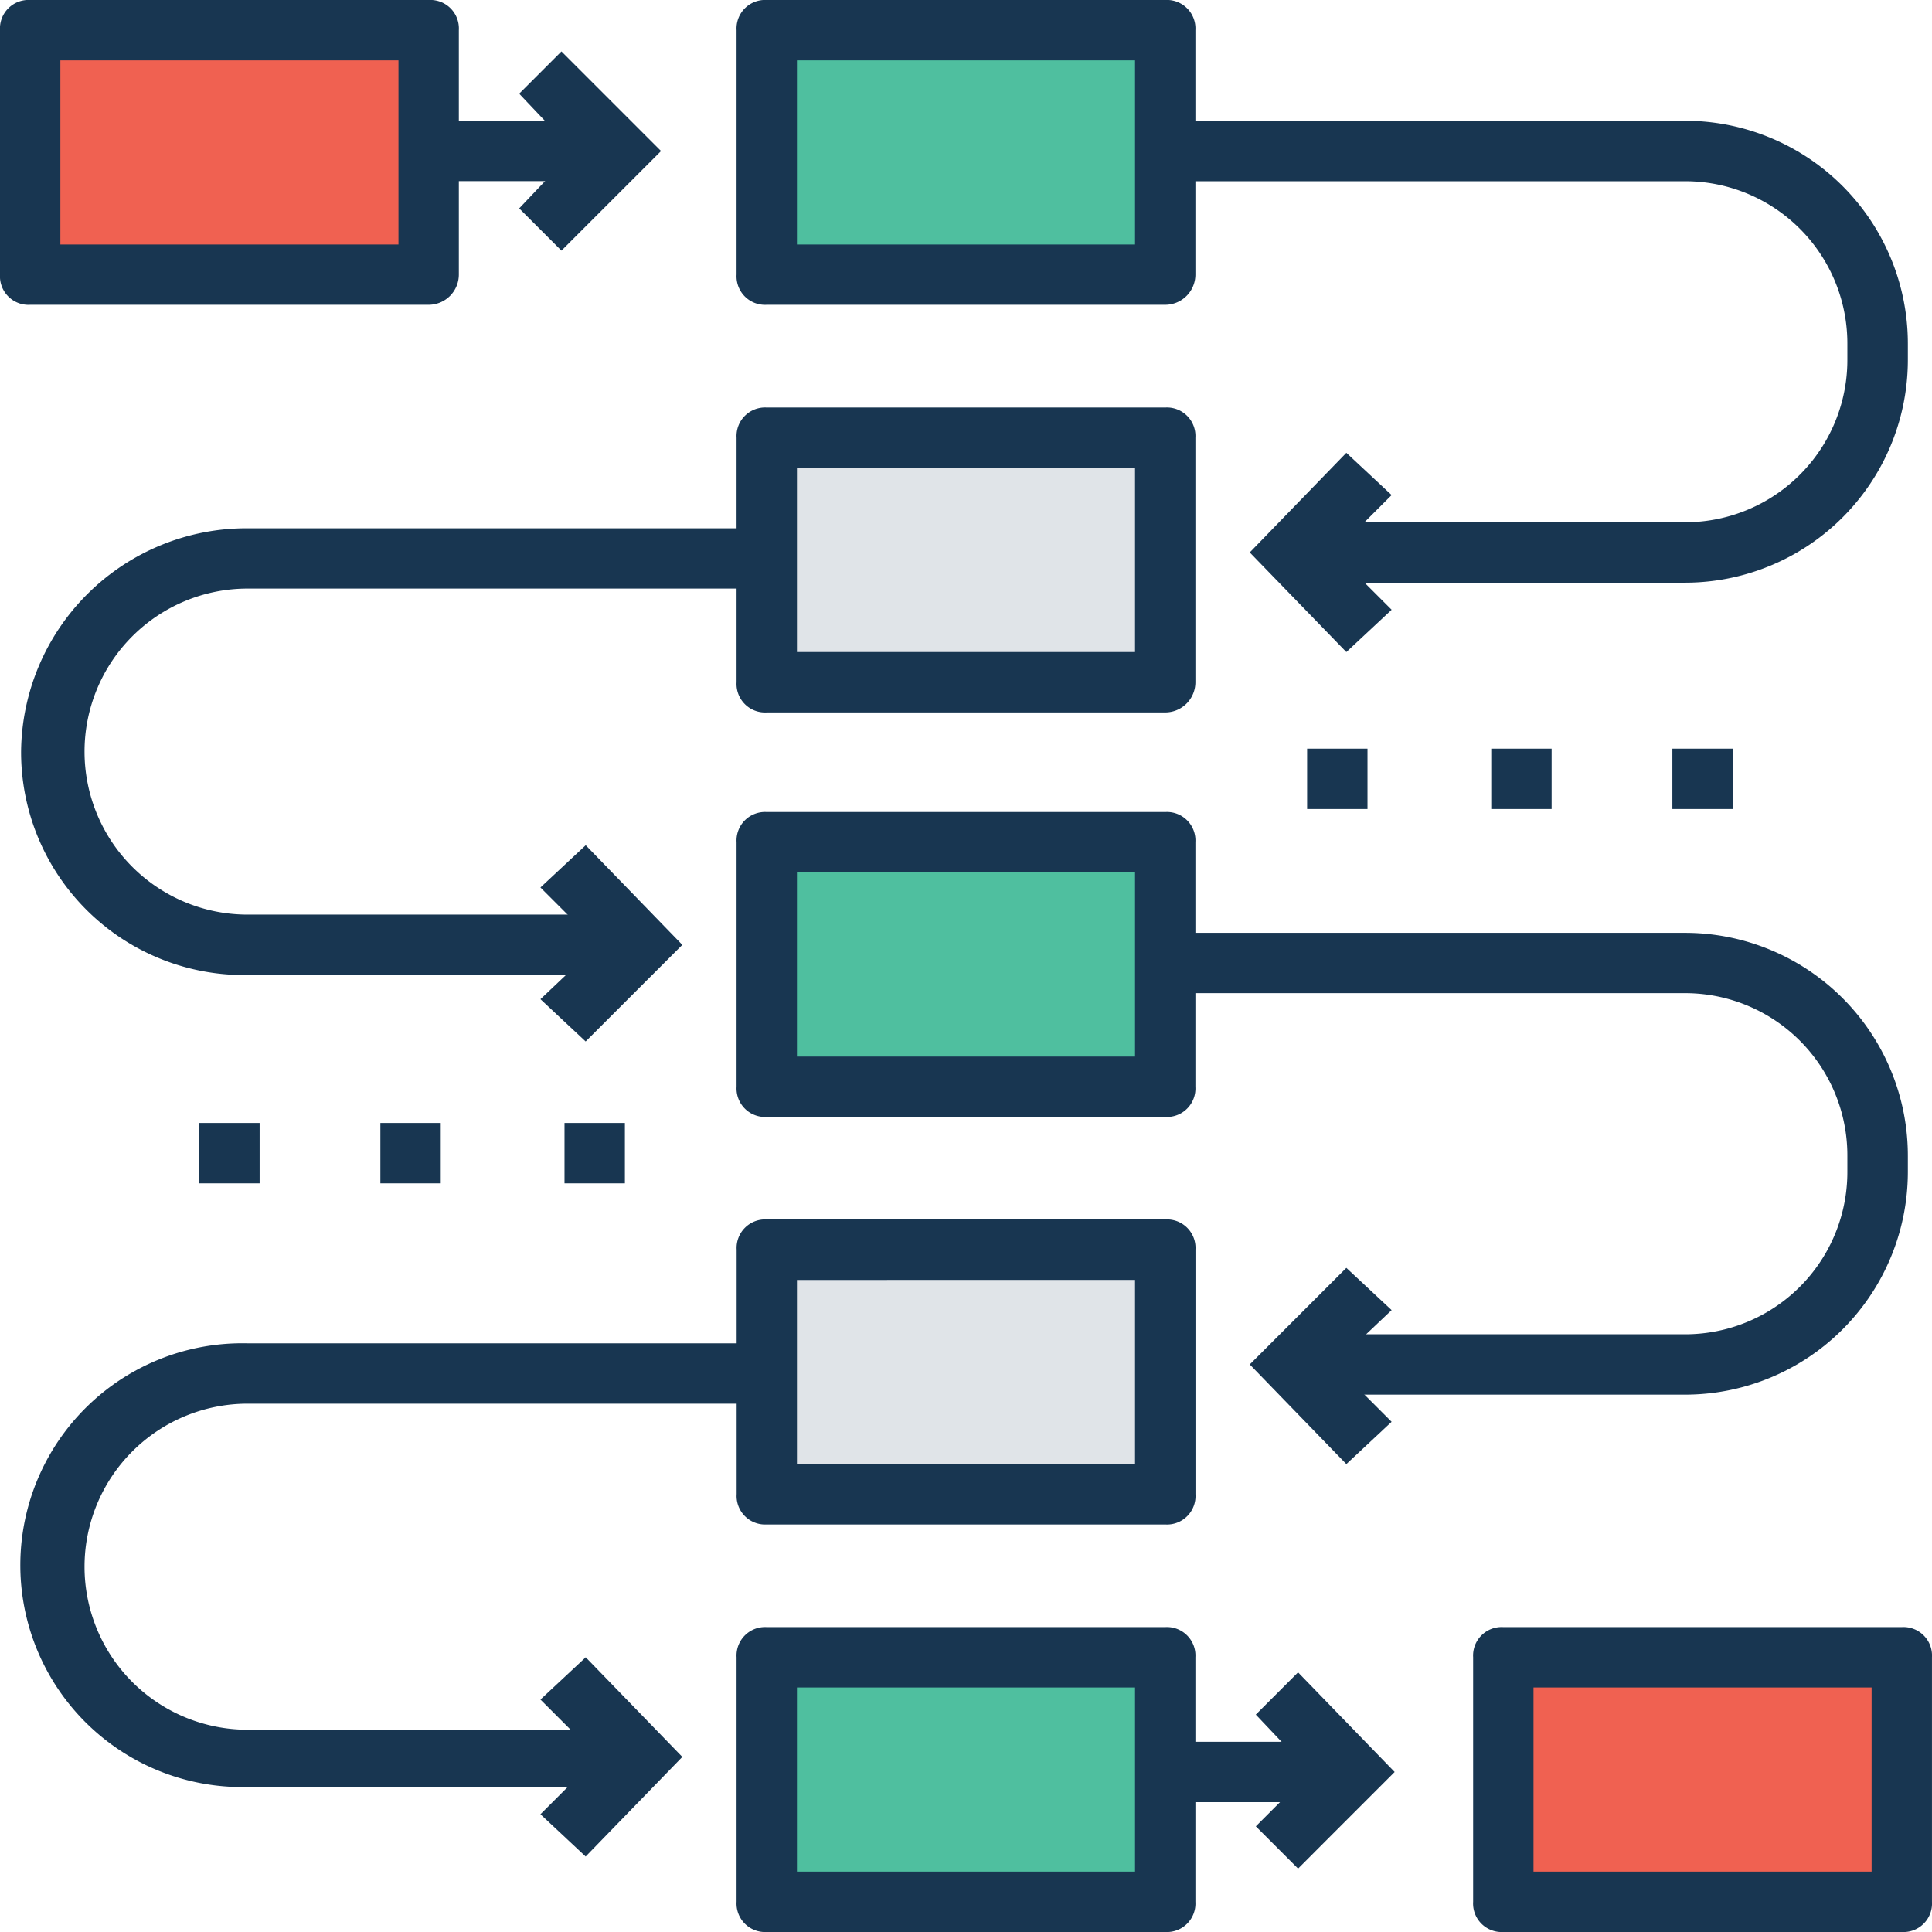 <svg id="planning" xmlns="http://www.w3.org/2000/svg" width="78.6" height="78.599" viewBox="0 0 78.6 78.599">
  <g id="Grupo_1044228" data-name="Grupo 1044228" transform="translate(8.106 2.088)">
    <rect id="Rectángulo_356252" data-name="Rectángulo 356252" width="2.456" height="2.456" transform="translate(45.072 28.37)" fill="#183651"/>
    <rect id="Rectángulo_356253" data-name="Rectángulo 356253" width="2.456" height="2.456" transform="translate(52.563 28.37)" fill="#183651"/>
    <rect id="Rectángulo_356254" data-name="Rectángulo 356254" width="2.456" height="2.456" transform="translate(59.932 28.37)" fill="#183651"/>
    <rect id="Rectángulo_356255" data-name="Rectángulo 356255" width="2.456" height="2.456" transform="translate(0 43.598)" fill="#183651"/>
    <rect id="Rectángulo_356256" data-name="Rectángulo 356256" width="2.456" height="2.456" transform="translate(7.369 43.598)" fill="#183651"/>
    <rect id="Rectángulo_356257" data-name="Rectángulo 356257" width="2.456" height="2.456" transform="translate(14.86 43.598)" fill="#183651"/>
    <path id="Trazado_772003" data-name="Trazado 772003" d="M137.2,21.5l-1.719-1.719,2.211-2.333-2.211-2.334,1.719-1.719,4.053,4.053Z" transform="translate(-122.465 -13.391)" fill="#183651"/>
    <rect id="Rectángulo_356258" data-name="Rectángulo 356258" width="7.614" height="2.456" transform="translate(9.334 2.825)" fill="#183651"/>
  </g>
  <rect id="Rectángulo_356259" data-name="Rectángulo 356259" width="16.211" height="9.948" transform="translate(31.194 67.424)" fill="#4fbf9f"/>
  <path id="Trazado_772004" data-name="Trazado 772004" d="M209.636,436.97H193.425a1.16,1.16,0,0,1-1.228-1.228v-9.948a1.16,1.16,0,0,1,1.228-1.228h16.211a1.16,1.16,0,0,1,1.228,1.228v9.948A1.16,1.16,0,0,1,209.636,436.97Zm-14.983-2.456h13.755v-7.491H194.653Z" transform="translate(-162.231 -358.37)" fill="#183651"/>
  <rect id="Rectángulo_356260" data-name="Rectángulo 356260" width="16.211" height="9.948" transform="translate(31.194 50.844)" fill="#e0e4e8"/>
  <path id="Trazado_772005" data-name="Trazado 772005" d="M209.636,330.632H193.425A1.16,1.16,0,0,1,192.2,329.4v-9.948a1.16,1.16,0,0,1,1.228-1.228h16.211a1.16,1.16,0,0,1,1.228,1.228V329.4A1.16,1.16,0,0,1,209.636,330.632Zm-14.983-2.456h13.755v-7.492H194.653Z" transform="translate(-162.231 -268.612)" fill="#183651"/>
  <rect id="Rectángulo_356261" data-name="Rectángulo 356261" width="16.211" height="9.948" transform="translate(31.194 34.387)" fill="#4fbf9f"/>
  <path id="Trazado_772006" data-name="Trazado 772006" d="M209.636,224.293H193.425a1.16,1.16,0,0,1-1.228-1.228v-9.948a1.16,1.16,0,0,1,1.228-1.228h16.211a1.16,1.16,0,0,1,1.228,1.228v9.948A1.16,1.16,0,0,1,209.636,224.293Zm-14.983-2.456h13.755v-7.491H194.653Z" transform="translate(-162.231 -178.853)" fill="#183651"/>
  <rect id="Rectángulo_356262" data-name="Rectángulo 356262" width="16.211" height="9.948" transform="translate(31.194 17.808)" fill="#e0e4e8"/>
  <path id="Trazado_772007" data-name="Trazado 772007" d="M209.636,118.742H193.425a1.16,1.16,0,0,1-1.228-1.228v-9.948a1.16,1.16,0,0,1,1.228-1.228h16.211a1.16,1.16,0,0,1,1.228,1.228v9.948A1.231,1.231,0,0,1,209.636,118.742Zm-14.983-2.456h13.755v-7.491H194.653Z" transform="translate(-162.231 -89.758)" fill="#183651"/>
  <rect id="Rectángulo_356263" data-name="Rectángulo 356263" width="16.211" height="9.948" transform="translate(31.194 1.228)" fill="#4fbf9f"/>
  <g id="Grupo_1044229" data-name="Grupo 1044229" transform="translate(0.86)">
    <path id="Trazado_772008" data-name="Trazado 772008" d="M209.636,12.4H193.425a1.16,1.16,0,0,1-1.228-1.228V1.228A1.16,1.16,0,0,1,193.425,0h16.211a1.16,1.16,0,0,1,1.228,1.228v9.948A1.231,1.231,0,0,1,209.636,12.4ZM194.653,9.948h13.755V2.456H194.653Z" transform="translate(-163.091)" fill="#183651"/>
    <path id="Trazado_772009" data-name="Trazado 772009" d="M329.4,444.365l-1.719-1.719,2.211-2.211L327.68,438.1l1.719-1.719,3.93,4.053Z" transform="translate(-277.45 -368.344)" fill="#183651"/>
    <rect id="Rectángulo_356264" data-name="Rectángulo 356264" width="7.614" height="2.456" transform="translate(46.546 70.862)" fill="#183651"/>
    <path id="Trazado_772010" data-name="Trazado 772010" d="M142.839,440.549,141,438.829l2.333-2.333L141,434.162l1.842-1.719,3.93,4.053Z" transform="translate(-119.873 -365.019)" fill="#183651"/>
    <path id="Trazado_772011" data-name="Trazado 772011" d="M30.568,368.576H14.6a9.028,9.028,0,1,1,.123-18.053H35.849v2.456H14.725a6.632,6.632,0,1,0,0,13.264H30.69v2.333h-.123Z" transform="translate(-5.514 -295.872)" fill="#183651"/>
    <path id="Trazado_772012" data-name="Trazado 772012" d="M142.839,228.537,141,226.817l2.333-2.211L141,222.273l1.842-1.719,3.93,4.053Z" transform="translate(-119.873 -186.167)" fill="#183651"/>
    <path id="Trazado_772013" data-name="Trazado 772013" d="M30.568,156.023H14.6a9.068,9.068,0,0,1-9.088-9.088,9.173,9.173,0,0,1,9.211-9.088H35.849V140.3H14.725a6.632,6.632,0,0,0,0,13.264H30.69v2.456h-.123Z" transform="translate(-5.514 -116.355)" fill="#183651"/>
    <path id="Trazado_772014" data-name="Trazado 772014" d="M330.035,338.814l-3.93-4.053,3.93-3.93,1.842,1.719-2.333,2.211,2.333,2.333Z" transform="translate(-276.121 -279.25)" fill="#183651"/>
    <path id="Trazado_772015" data-name="Trazado 772015" d="M325.173,262.188H309.207v-2.456h15.966A6.6,6.6,0,0,0,331.8,253.1v-.614a6.6,6.6,0,0,0-6.632-6.632H304.049V243.4h21.124a9.068,9.068,0,0,1,9.088,9.088v.614A9.067,9.067,0,0,1,325.173,262.188Z" transform="translate(-257.503 -205.449)" fill="#183651"/>
    <path id="Trazado_772016" data-name="Trazado 772016" d="M330.035,126.26l-3.93-4.053,3.93-4.053,1.842,1.719-2.333,2.333,2.333,2.333Z" transform="translate(-276.121 -99.732)" fill="#183651"/>
    <path id="Trazado_772017" data-name="Trazado 772017" d="M325.173,50.3H309.207V47.842h15.966A6.6,6.6,0,0,0,331.8,41.21V40.6a6.6,6.6,0,0,0-6.632-6.632H304.049V31.508h21.124a9.068,9.068,0,0,1,9.088,9.088v.614A9.067,9.067,0,0,1,325.173,50.3Z" transform="translate(-257.503 -26.595)" fill="#183651"/>
  </g>
  <rect id="Rectángulo_356265" data-name="Rectángulo 356265" width="16.211" height="9.948" transform="translate(61.16 67.424)" fill="#f06151"/>
  <path id="Trazado_772018" data-name="Trazado 772018" d="M401.833,436.97H385.622a1.16,1.16,0,0,1-1.228-1.228v-9.948a1.16,1.16,0,0,1,1.228-1.228h16.211a1.16,1.16,0,0,1,1.228,1.228v9.948A1.16,1.16,0,0,1,401.833,436.97Zm-14.983-2.456h13.755v-7.491H386.85Z" transform="translate(-324.462 -358.37)" fill="#183651"/>
  <rect id="Rectángulo_356266" data-name="Rectángulo 356266" width="16.211" height="9.948" transform="translate(1.228 1.228)" fill="#f06151"/>
  <path id="Trazado_772019" data-name="Trazado 772019" d="M17.439,12.4H1.228A1.16,1.16,0,0,1,0,11.176V1.228A1.16,1.16,0,0,1,1.228,0H17.439a1.16,1.16,0,0,1,1.228,1.228v9.948A1.231,1.231,0,0,1,17.439,12.4ZM2.456,9.948H16.211V2.456H2.456Z" fill="#183651"/>
</svg>
